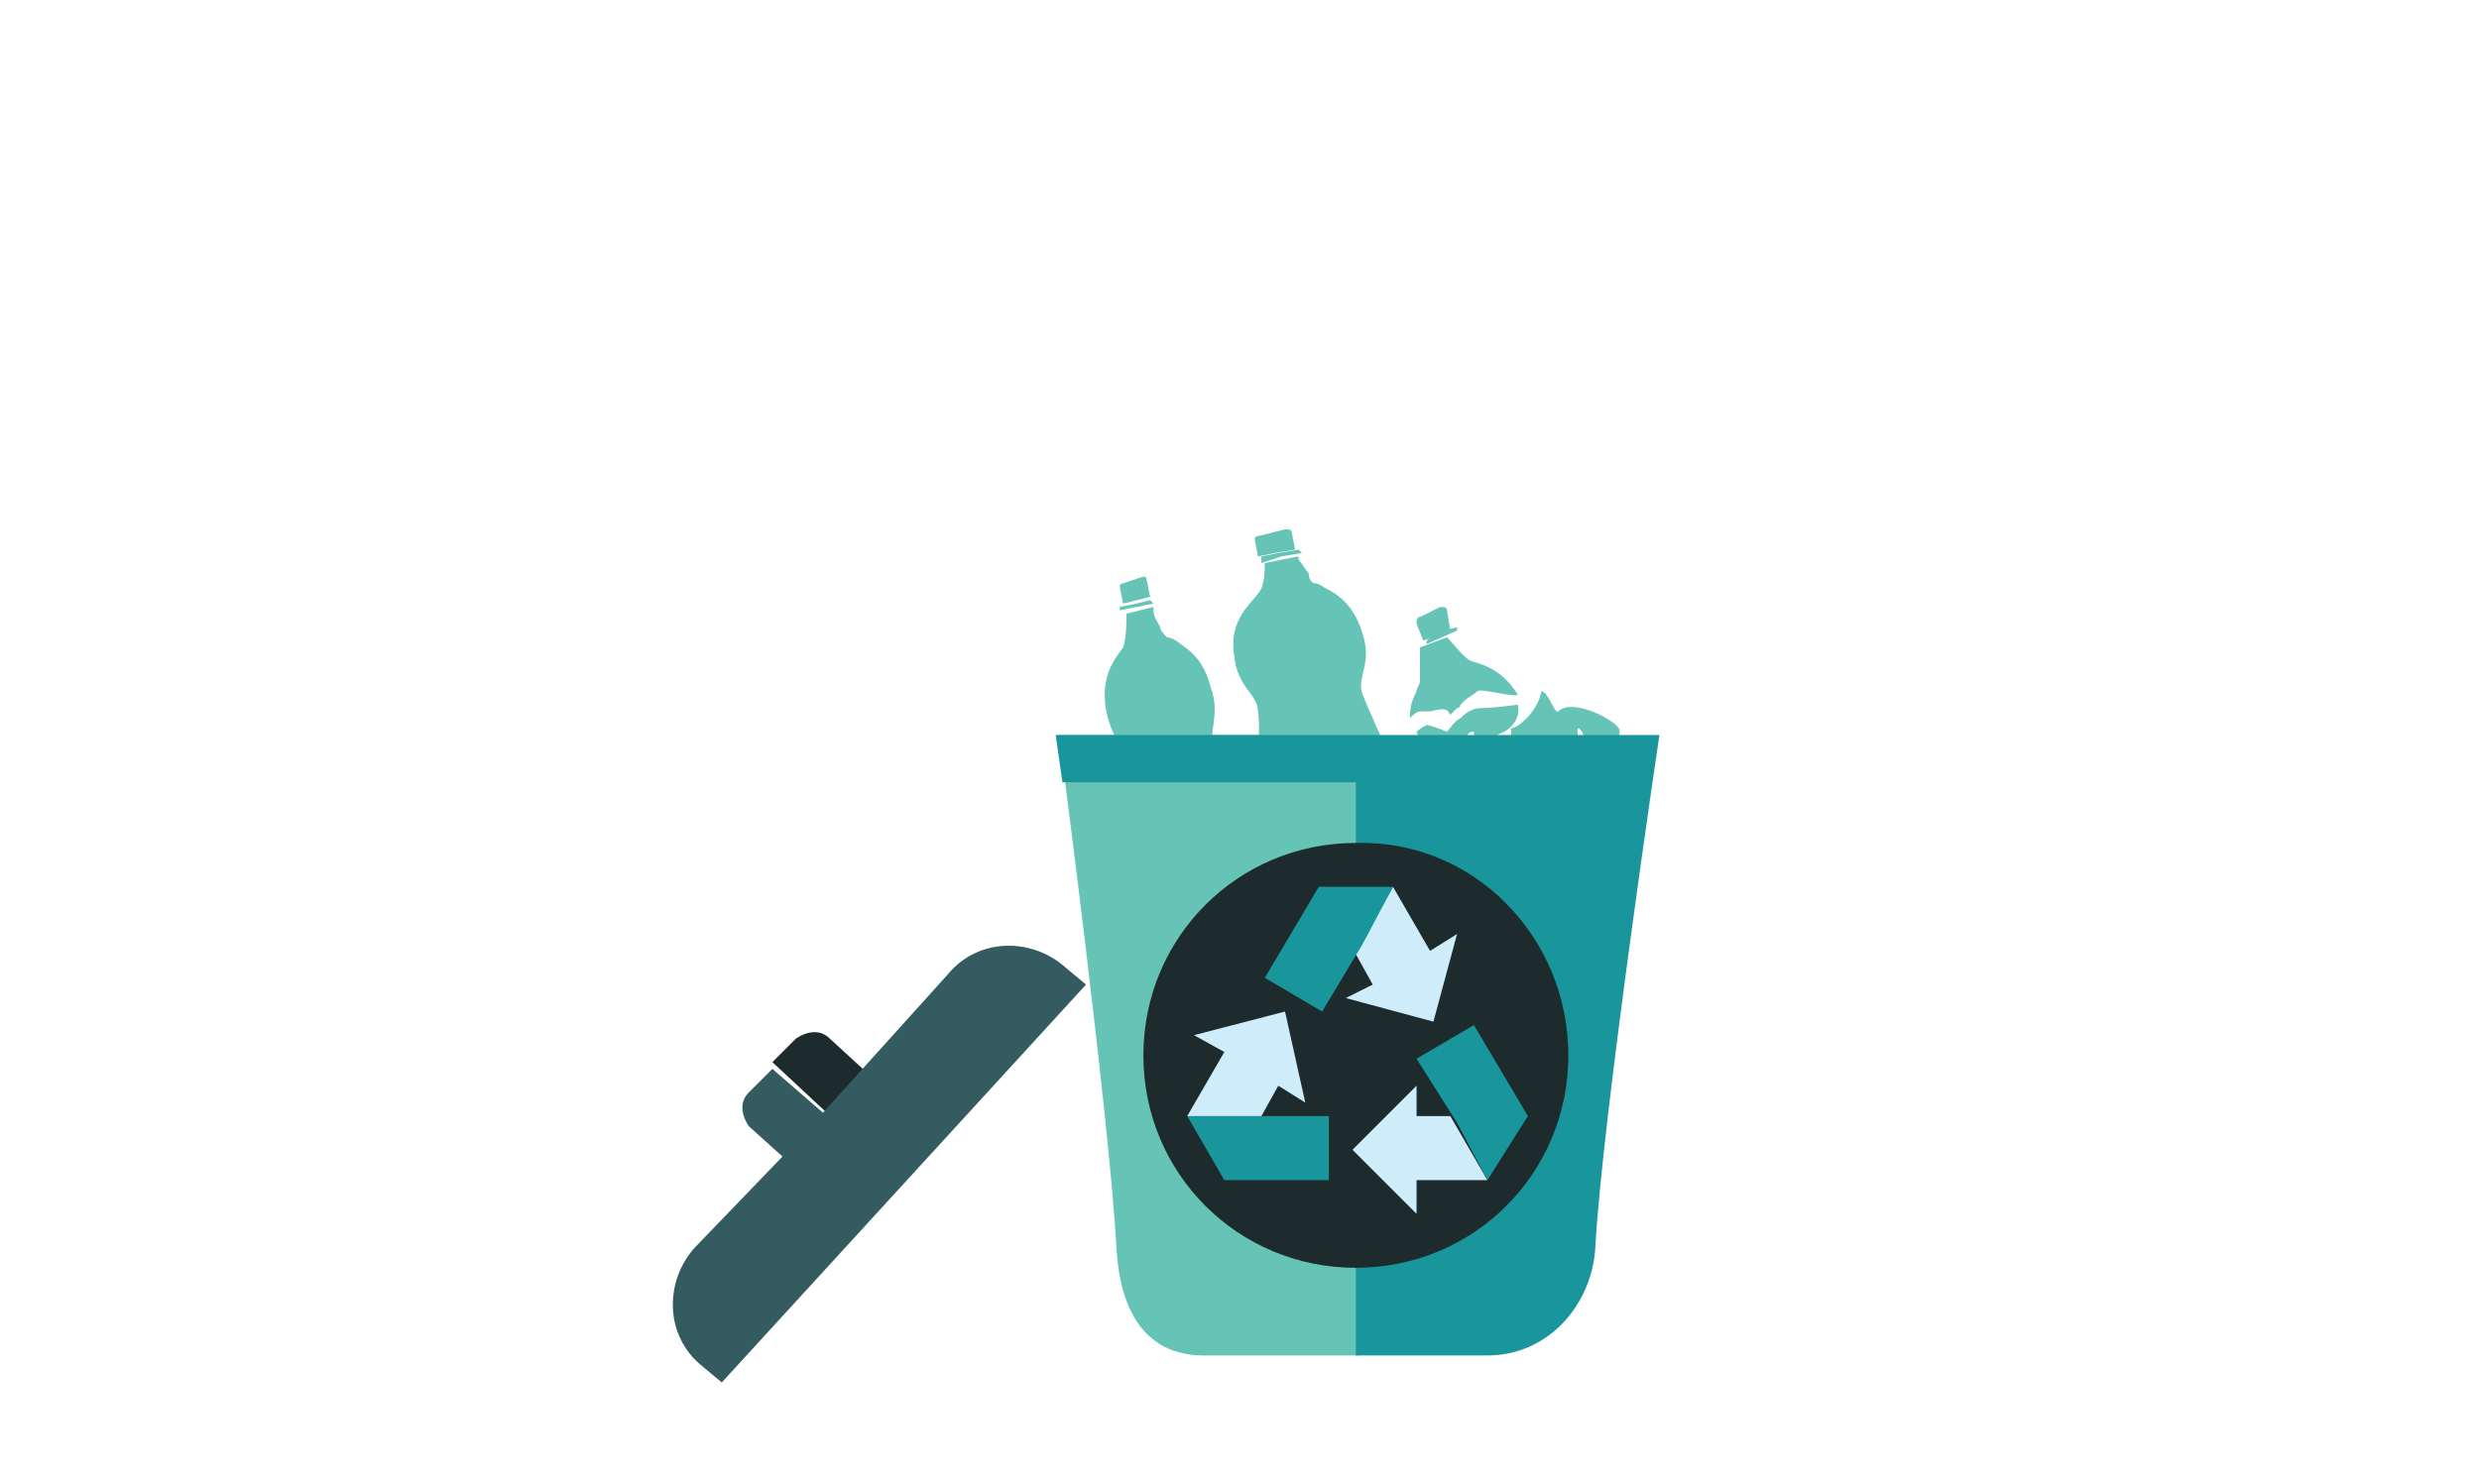 <?xml version="1.0" encoding="utf-8"?>
<!-- Generator: Adobe Illustrator 25.0.1, SVG Export Plug-In . SVG Version: 6.00 Build 0)  -->
<svg version="1.1" id="Layer_1" xmlns="http://www.w3.org/2000/svg" xmlns:xlink="http://www.w3.org/1999/xlink" x="0px" y="0px"
	 viewBox="0 0 73.5 44" style="enable-background:new 0 0 73.5 44;" xml:space="preserve">
<style type="text/css">
	.st0{fill:#65C4B5;}
	.st1{fill:#1D2B2D;}
	.st2{fill:#345B60;}
	.st3{fill:#18969C;}
	.st4{fill:#CFECFB;}
</style>
<g>
	<path class="st0" d="M36.6,23.6c-0.2-0.5-0.4-1-0.6-1.4c-0.2-0.5,0.2-1-0.1-1.8c-0.2-0.8-0.6-1.1-0.9-1.3c-0.1-0.1-0.3-0.2-0.4-0.2
		c-0.1-0.1-0.2-0.2-0.2-0.3c-0.1-0.2-0.2-0.3-0.2-0.5c0,0,0-0.1,0-0.1l-0.4,0.1l-0.4,0.1c0,0.2,0,0.7-0.1,1
		c-0.2,0.3-0.7,0.8-0.5,1.9c0.2,0.9,0.6,1.2,0.7,1.7c0.1,0.8,0,1.6,0.2,2.6c0.1,0.7,0.4,1.7,0.6,2c0.1,0.1,0.9,0,0.9-0.4
		c0.1,0.3,0.4,0.2,0.7,0.1s0.6-0.1,0.6-0.4c0,0.1,0.1,0.1,0.2,0.2c0.3,0.1,0.7-0.1,0.7-0.2c0-0.1,0.1-0.3,0.1-0.5c0,0,0-0.1,0-0.1
		c0-0.1,0-0.2,0-0.3c0-0.2-0.1-0.4-0.1-0.6c0-0.2-0.1-0.4-0.2-0.6C36.8,24.2,36.7,23.9,36.6,23.6z"/>
	<polygon class="st0" points="33.7,18 34.2,17.9 34.2,17.9 34.1,17.8 33.7,17.9 33.2,18 33.2,18.1 	"/>
	<path class="st0" d="M34.1,17.7L34,17.2c0-0.1-0.1-0.1-0.1-0.1l-0.3,0.1l-0.3,0.1c-0.1,0-0.1,0.1-0.1,0.1l0.1,0.5l0.4-0.1
		L34.1,17.7z"/>
</g>
<g>
	<path class="st0" d="M41,22c-0.2-0.5-0.4-0.9-0.6-1.4c-0.2-0.5,0.3-0.9,0-1.8c-0.2-0.7-0.6-1.1-1-1.3c-0.2-0.1-0.3-0.2-0.4-0.2
		c-0.1,0-0.2-0.1-0.2-0.3c-0.1-0.1-0.2-0.3-0.3-0.4c0,0,0-0.1,0-0.1L38,16.6l-0.5,0.1c0,0.2,0,0.7-0.2,0.9c-0.2,0.3-0.9,0.8-0.7,1.9
		c0.1,0.9,0.7,1.1,0.7,1.6c0.1,0.8-0.1,1.6,0,2.5c0,0.7,0.3,1.6,0.6,1.9c0.1,0.1,1.1,0,1.1-0.4c0.1,0.3,0.5,0.2,0.8,0.1
		s0.7-0.2,0.7-0.4c0,0.1,0.1,0.1,0.2,0.2c0.3,0.1,0.8-0.1,0.9-0.2c0.1-0.1,0.1-0.3,0.1-0.5c0,0,0-0.1,0-0.1c0-0.1,0-0.2,0-0.3
		c0-0.2,0-0.4-0.1-0.6c0-0.2-0.1-0.4-0.1-0.5C41.3,22.5,41.1,22.2,41,22z"/>
	<polygon class="st0" points="38,16.5 38.6,16.4 38.6,16.4 38.5,16.3 37.9,16.4 37.4,16.5 37.4,16.7 	"/>
	<path class="st0" d="M38.4,16.3l-0.1-0.5c0-0.1-0.1-0.1-0.2-0.1l-0.4,0.1l-0.4,0.1c-0.1,0-0.1,0.1-0.1,0.1l0.1,0.5l0.5-0.1
		L38.4,16.3z"/>
</g>
<g>
	<path class="st0" d="M42.9,18.1c0-0.1-0.1-0.1-0.2-0.1l-0.2,0.1l0,0l-0.4,0.2c-0.1,0-0.1,0.1-0.1,0.2l0.2,0.5l0.8-0.3L42.9,18.1z"
		/>
	<polygon class="st0" points="43.2,18.6 42.8,18.7 42.8,18.7 42.5,18.8 42.3,19 42.3,19 42.3,19 42.3,19.1 43.2,18.7 	"/>
	<path class="st0" d="M44.1,22.9C44.1,22.9,44.1,22.9,44.1,22.9C44.1,22.9,44.1,22.9,44.1,22.9C44.1,22.8,44.1,22.8,44.1,22.9
		c0.1-0.1,0.1-0.1,0.1-0.1c0,0,0,0,0,0c0,0,0,0,0,0c0,0,0,0,0,0c0,0,0,0,0,0c0,0,0,0,0,0c0,0,0,0,0,0c0,0,0,0,0,0c0,0,0,0,0-0.1
		c0,0,0,0,0,0c0,0,0,0,0-0.1c0,0,0,0,0,0c0,0,0,0,0-0.1c0,0,0,0,0,0c0,0,0,0,0-0.1v0c0.1-0.1,0.1-0.3,0.1-0.3l0,0l0,0c0,0,0,0,0-0.1
		c0-0.2,0.1-0.2,0.3-0.3s0.5-0.4,0.4-0.8c0,0-0.7,0.1-1.1,0.1c-0.2,0-0.4,0.1-0.6,0.3c0,0,0,0,0,0c-0.2,0.1-0.3,0.3-0.4,0.4
		c0,0,0,0,0,0c0,0,0,0,0,0l0,0c0,0,0,0,0,0c0,0,0,0,0,0s-0.5-0.2-0.6-0.2c-0.2,0.1-0.3,0.2-0.3,0.2s0.2,0.6,0.3,0.8
		c0.2,0.2,0.4-0.3,0.6-0.3c0.1,0,0.3-0.1,0.6-0.4c0,0,0,0,0,0c0.1-0.1,0.1-0.1,0.2-0.1c0,0,0,0,0,0c0,0,0,0,0,0.1c0,0,0,0,0,0
		c-0.1,0.3-0.4,0.3-0.6,0.6c-0.2,0.3-0.5,0.3-0.5,0.4c0,0.1,0.7,0.6,0.7,0.6C43.6,23.3,43.9,23.2,44.1,22.9C44,23,44,23,44.1,22.9
		C44.1,22.9,44.1,22.9,44.1,22.9z"/>
	<path class="st0" d="M43,21.2c0,0,0.1-0.1,0.1-0.1c0,0,0,0,0,0c0,0,0.1-0.1,0.1-0.1c0,0,0,0,0,0c0,0,0.1,0,0.1-0.1c0,0,0,0,0,0
		c0,0,0.1-0.1,0.1-0.1l0,0c0.1-0.1,0.3-0.2,0.4-0.3c0.1-0.1,1.1,0.2,1.2,0.1c-0.5-0.8-1.1-0.9-1.4-1c-0.2-0.1-0.5-0.5-0.7-0.7
		l-0.8,0.3c0,0,0,0.1,0,0.1c0,0,0,0.1,0,0.1c0,0.1,0,0.2,0,0.3c0,0.2,0,0.4,0,0.5c0,0.1-0.1,0.2-0.1,0.3c-0.1,0.2-0.2,0.4-0.2,0.8
		l0,0l0,0c0.1-0.1,0.2-0.2,0.3-0.2c0,0,0,0,0.1,0c0.1,0,0.1,0,0.2,0C42.8,21,42.9,21,43,21.2z"/>
	<path class="st0" d="M47.1,24.2c0,0,0-0.1,0-0.2c0,0,0-0.1,0-0.1c0-0.2,0-0.3-0.1-0.4c0.2,0.1,0.3,0,0.4-0.2c0-0.1,0.1-0.1,0.1-0.2
		c0,0,0-0.1,0-0.1c0,0,0,0,0,0l0,0c0.1-0.3,0.2-0.5,0-0.6c0.3,0.1,0.6-0.6,0.5-0.8c-0.2-0.3-1.4-0.9-1.8-0.5
		c-0.1,0.1-0.3-0.6-0.5-0.6c-0.1,0.6-0.7,1.1-0.9,1.1c0,0.1,0,0.2,0,0.3l0,0l0,0c0,0,0,0.1,0,0.1c0,0,0,0,0,0.1c0,0,0,0,0,0.1
		c0,0,0,0,0,0.1c0,0,0,0,0,0.1s0,0,0,0.1c0,0,0,0,0,0.1c0,0,0,0,0,0.1c0,0,0,0.1-0.1,0.1c0,0,0,0,0,0c0,0,0,0.1,0,0.1c0,0,0,0,0,0
		c0,0,0,0.1,0,0.1c0,0,0,0,0,0c0,0,0,0.1,0,0.1c0,0,0,0,0,0c0,0,0,0.1-0.1,0.1c0,0,0,0,0,0c0,0,0,0.1-0.1,0.1c0,0,0,0,0,0
		c0,0,0,0,0,0c0,0,0,0,0,0c0,0,0,0,0,0c0,0,0,0,0,0c0,0,0,0-0.1,0c0,0,0,0,0,0c0,0,0,0,0,0c0,0,0,0,0,0c0,0,0,0,0.1,0h0
		c0,0,0.1,0,0.1,0c0,0,0,0,0,0c0,0,0.1,0,0.1,0c0,0,0,0,0,0c0,0,0.1,0,0.1,0c0,0,0,0,0,0c0,0,0.1,0,0.2,0c0,0,0,0,0,0
		c0.6-0.1,1.4-0.4,1.7-0.9c0.2-0.4,0-0.8,0.1-0.8c0.1,0,0.4,0.6,0.1,1.1c0,0,0,0,0,0c0,0,0,0,0,0.1c0,0,0,0,0,0c0,0-0.1,0.1-0.1,0.1
		c-0.2,0.2-0.3,0.2-0.4,0.3c0,0,0,0-0.1,0c0,0,0,0,0,0c-0.1,0-0.1,0-0.2,0c0,0,0,0,0,0.1c0,0,0,0.1,0,0.1c-0.1,0.2,0,0.3,0,0.4
		c0.1,0.4,0.7,0.6,1.1,0.6c0,0,0.1,0,0.1,0c0.1,0,0.1,0,0.2,0C46.9,24.5,47.1,24.4,47.1,24.2z"/>
</g>
<path class="st0" d="M31.4,21.8c0,0,1.5,11.4,1.7,15.2c0.1,1.8,0.8,3.2,2.6,3.2h4.6V21.8H31.4z"/>
<g>
	<path class="st1" d="M27,33l-2.4-2.2c-0.3-0.3-0.7-0.2-1,0l-0.7,0.7l2.9,2.7L27,33z"/>
	<path class="st2" d="M28.1,28.9l-3.7,4.1l-1.5-1.3l-0.7,0.7c-0.3,0.3-0.2,0.7,0,1l1,0.9L20.6,37c-0.9,1-0.9,2.6,0.2,3.5l0.6,0.5
		l10.8-11.8l-0.6-0.5C30.6,27.8,29,27.8,28.1,28.9z"/>
</g>
<path class="st3" d="M40.2,21.8h-8.9l0.2,1.4h8.7v17h3.9c1.8,0,3.1-1.5,3.2-3.2c0.2-3.8,1.9-15.2,1.9-15.2H40.2L40.2,21.8z"/>
<path class="st1" d="M46.5,31.3c0,3.5-2.8,6.3-6.3,6.3s-6.3-2.8-6.3-6.3s2.8-6.3,6.3-6.3C43.7,24.9,46.5,27.8,46.5,31.3z"/>
<g>
	<g>
		<polygon class="st4" points="42.4,28.2 42.4,28.2 41.3,26.3 40.2,28.3 40.7,29.2 39.9,29.6 42.5,30.3 43.2,27.7 		"/>
	</g>
	<g>
		<g>
			<polygon class="st3" points="37.5,29 39.2,30 40.4,28 40.4,28 41.3,26.3 39.1,26.3 			"/>
		</g>
	</g>
	<g>
		<polygon class="st4" points="42,33.1 42,32.2 40.1,34.1 42,36 42,35 42,35 44.1,35 43,33.1 		"/>
	</g>
	<g>
		<g>
			<polygon class="st3" points="43.7,30.4 42,31.4 43.2,33.3 43.2,33.3 44.1,35 45.3,33.1 			"/>
		</g>
	</g>
	<g>
		<polygon class="st3" points="39.4,35 39.4,33.1 35.2,33.1 36.3,35 		"/>
	</g>
	<g>
		<polygon class="st4" points="37.9,32.2 38.7,32.7 38.1,30 35.4,30.7 36.3,31.2 36.3,31.2 35.2,33.1 37.4,33.1 		"/>
	</g>
</g>
</svg>

